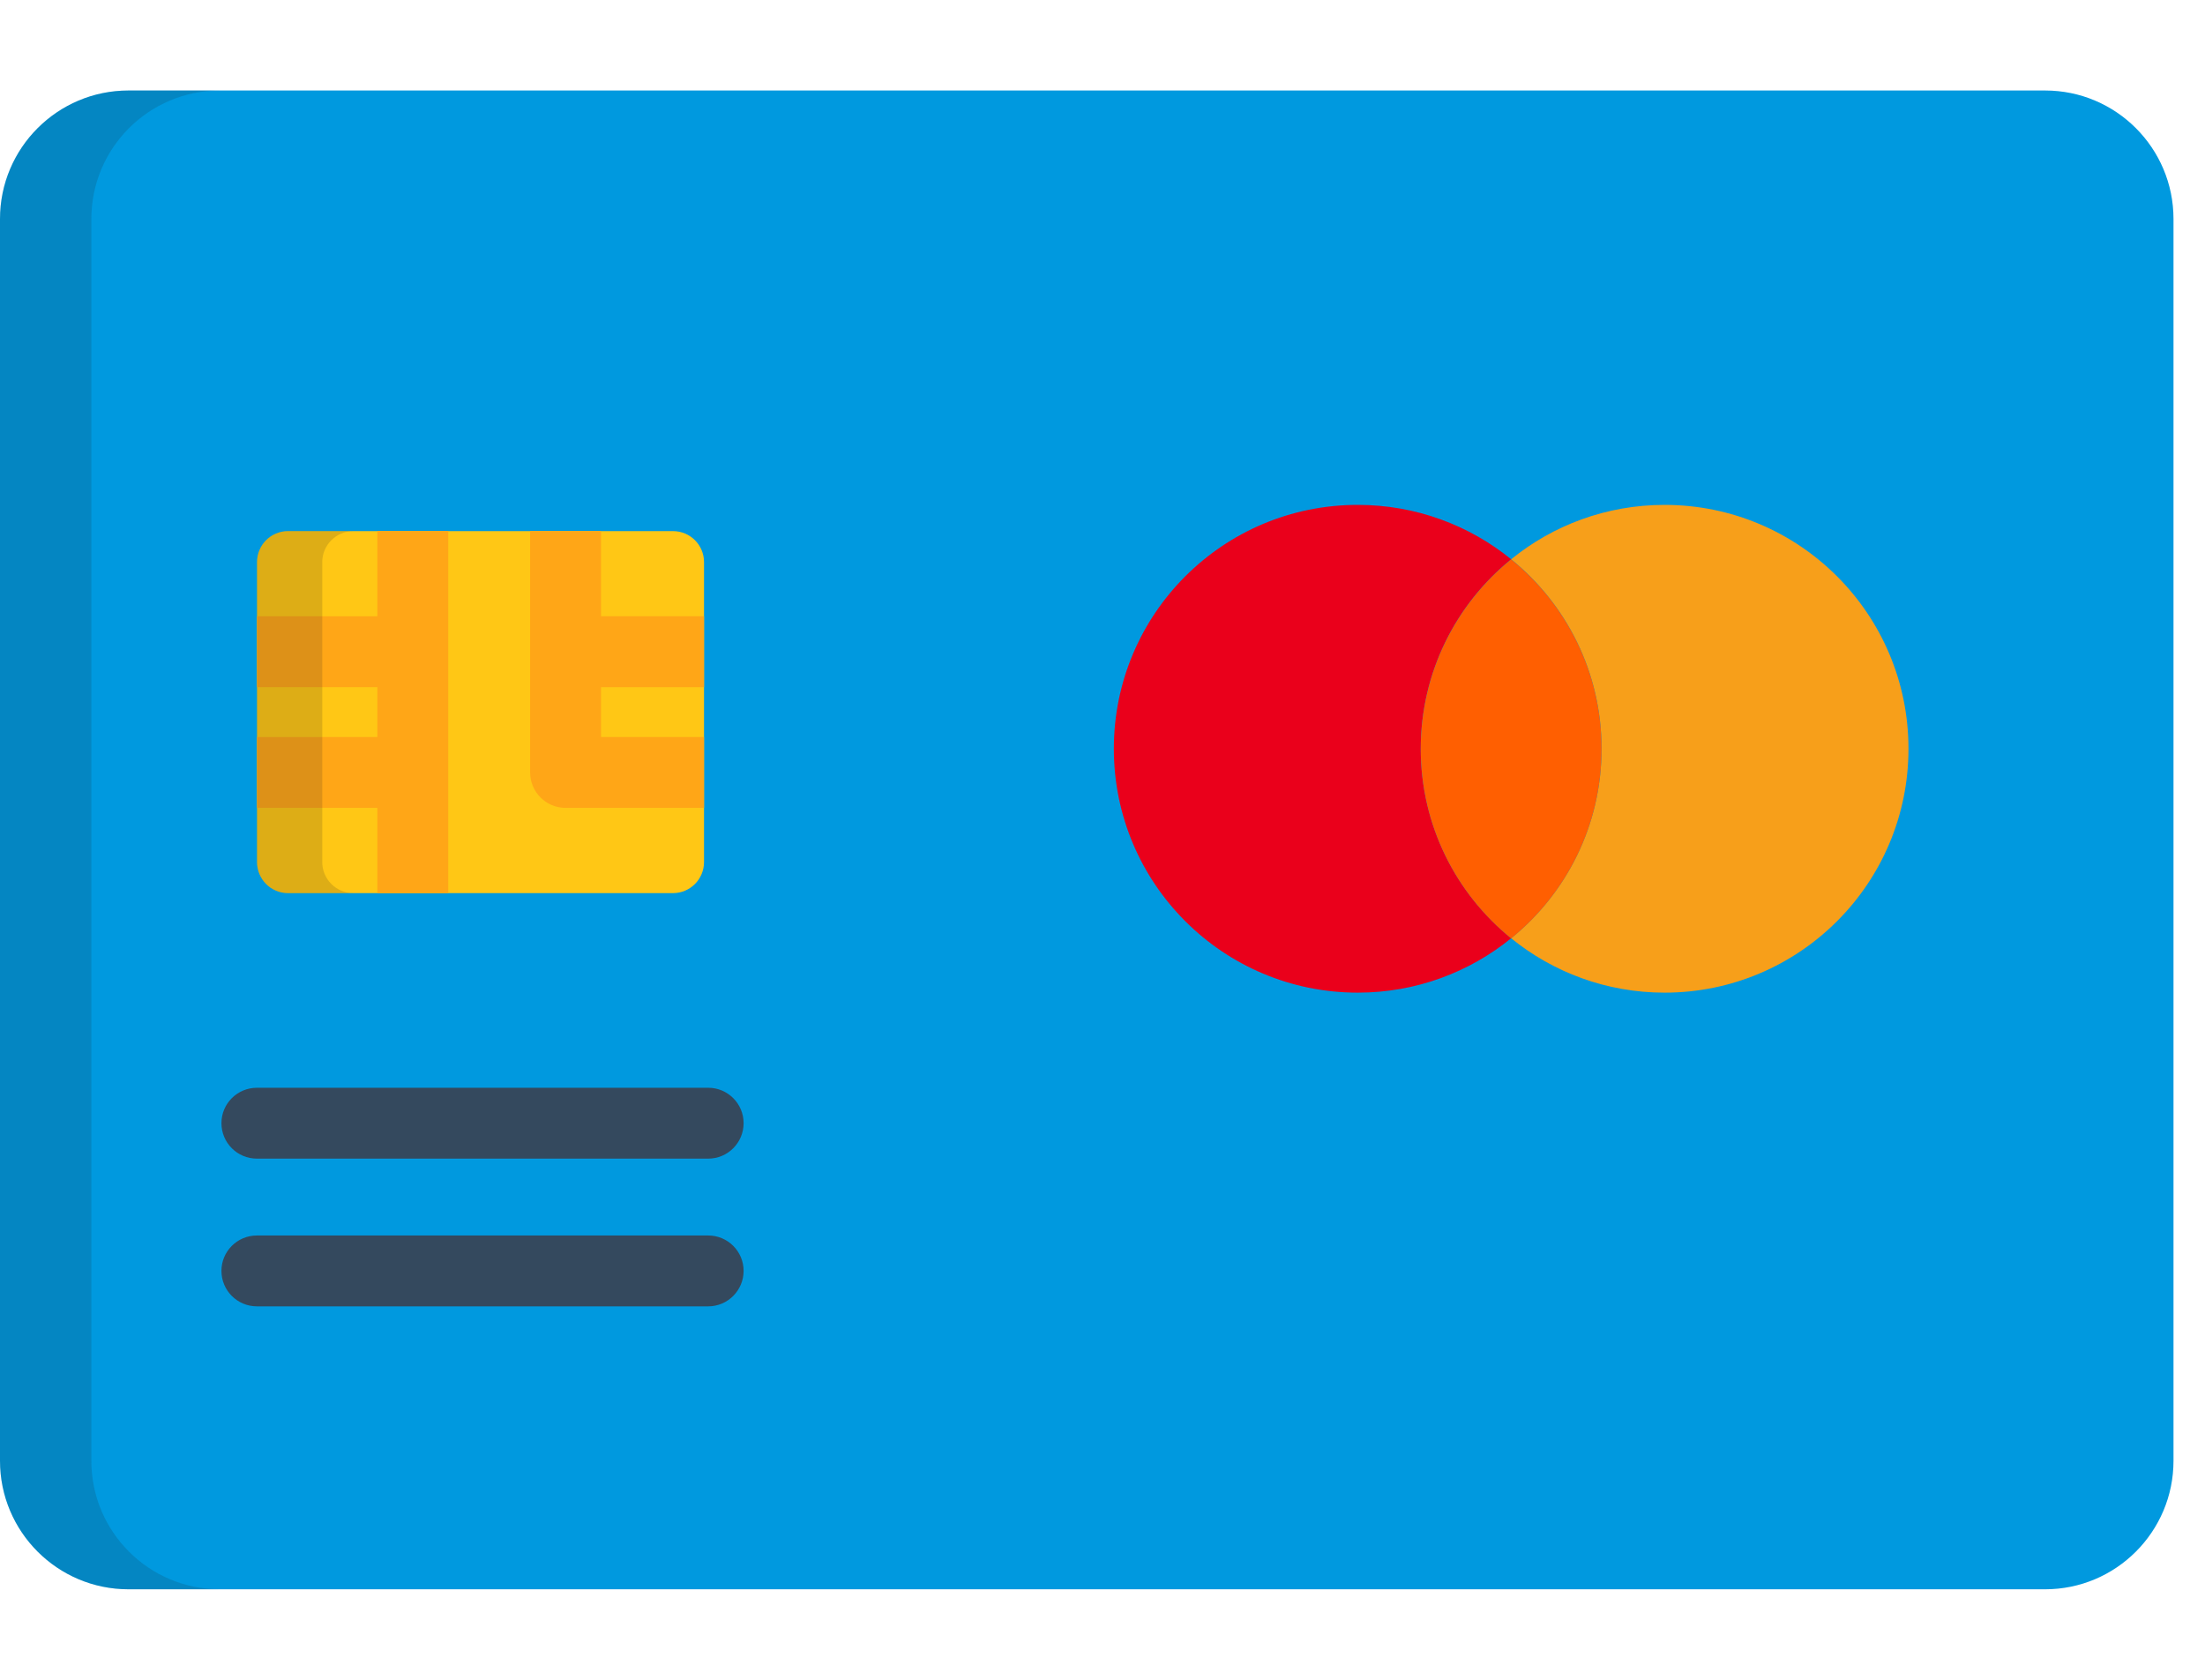<svg width="21" height="16" viewBox="0 0 21 16" fill="none" xmlns="http://www.w3.org/2000/svg">
<path d="M20.7 13.914C20.7 14.59 20.152 15.138 19.477 15.138H1.224C0.548 15.138 0 14.59 0 13.914V2.086C0 1.41 0.548 0.862 1.224 0.862H19.477C20.152 0.862 20.7 1.41 20.7 2.086L20.7 13.914Z" fill="#0099DF"/>
<path opacity="0.15" d="M0.87 13.914V2.086C0.87 1.41 1.418 0.862 2.094 0.862H1.224C0.548 0.862 0 1.41 0 2.086V13.914C0 14.59 0.548 15.138 1.224 15.138H2.094C1.418 15.138 0.87 14.59 0.87 13.914Z" fill="#202121"/>
<path d="M13.531 7.132C13.531 6.403 13.867 5.753 14.392 5.327C13.993 5.003 13.485 4.809 12.931 4.809C11.648 4.809 10.608 5.849 10.608 7.132C10.608 8.415 11.648 9.455 12.931 9.455C13.485 9.455 13.993 9.261 14.392 8.937C13.867 8.511 13.531 7.861 13.531 7.132Z" fill="#EA001B"/>
<path d="M15.853 4.809C15.299 4.809 14.791 5.003 14.392 5.327C14.917 5.753 15.253 6.403 15.253 7.132C15.253 7.861 14.917 8.511 14.392 8.937C14.791 9.261 15.3 9.455 15.853 9.455C17.136 9.455 18.176 8.415 18.176 7.132C18.176 5.849 17.136 4.809 15.853 4.809Z" fill="#F79F1A"/>
<path d="M15.253 7.133C15.253 6.404 14.917 5.754 14.392 5.328C13.867 5.754 13.531 6.404 13.531 7.133C13.531 7.862 13.867 8.512 14.392 8.938C14.917 8.512 15.253 7.862 15.253 7.133Z" fill="#FF5F01"/>
<path d="M6.705 8.211C6.705 8.374 6.573 8.507 6.41 8.507H2.743C2.58 8.507 2.448 8.374 2.448 8.211V5.354C2.448 5.191 2.58 5.059 2.743 5.059H6.41C6.573 5.059 6.705 5.191 6.705 5.354V8.211Z" fill="#FFC715"/>
<path d="M6.745 11.036H2.447C2.26 11.036 2.109 10.885 2.109 10.698C2.109 10.512 2.26 10.361 2.447 10.361H6.745C6.931 10.361 7.082 10.512 7.082 10.698C7.082 10.885 6.931 11.036 6.745 11.036Z" fill="#34495E"/>
<path d="M6.745 12.443H2.447C2.26 12.443 2.109 12.292 2.109 12.105C2.109 11.919 2.26 11.768 2.447 11.768H6.745C6.931 11.768 7.082 11.919 7.082 12.105C7.082 12.291 6.931 12.443 6.745 12.443Z" fill="#34495E"/>
<path d="M3.594 8.507H4.269V8.169V5.396V5.059H3.594V5.396V5.87H2.785H2.448V6.545H2.785H3.594V7.02H2.785H2.448V7.695H2.785H3.594V8.169V8.507Z" fill="#FFA617"/>
<path d="M6.368 6.545H6.705V5.87H6.368H5.724V5.396V5.059H5.049V5.396V7.357C5.049 7.544 5.2 7.695 5.387 7.695H6.368H6.705V7.02H6.368H5.724V6.545H6.368Z" fill="#FFA617"/>
<path opacity="0.15" d="M3.069 8.211V5.354C3.069 5.191 3.202 5.059 3.365 5.059H2.743C2.58 5.059 2.448 5.191 2.448 5.354V8.211C2.448 8.374 2.58 8.507 2.743 8.507H3.365C3.202 8.507 3.069 8.374 3.069 8.211Z" fill="#202121"/>
</svg>
